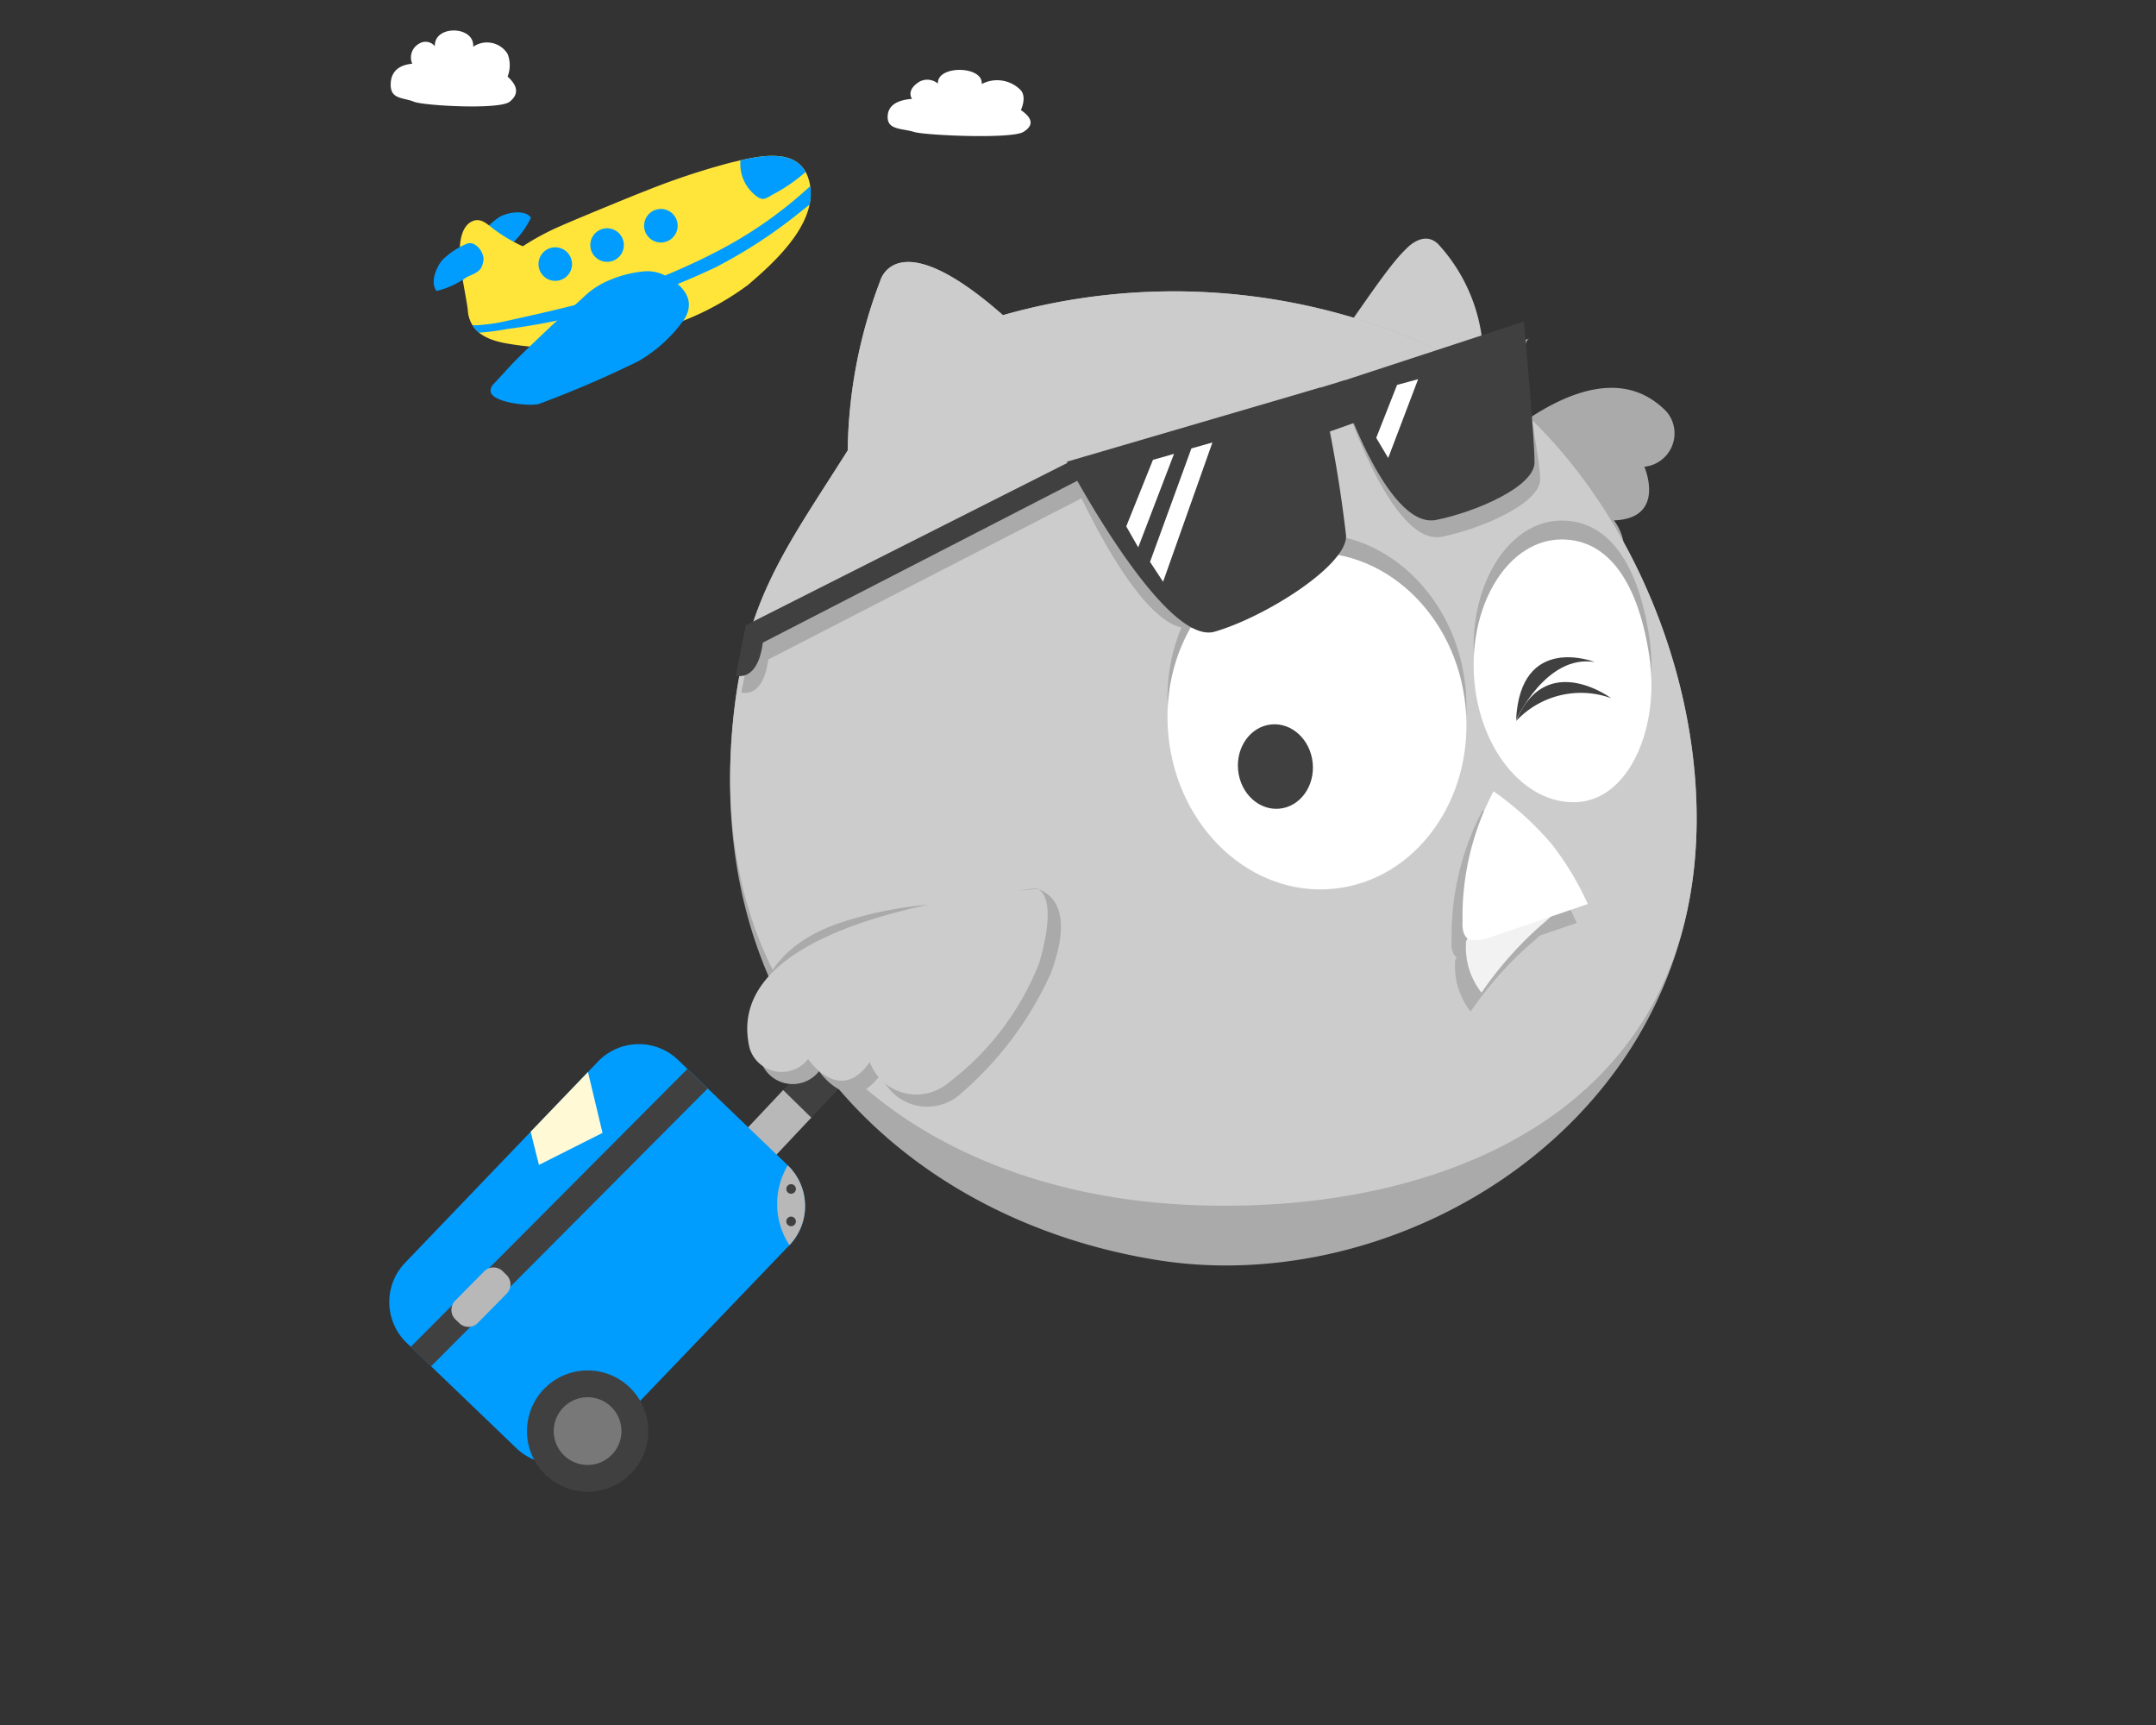 <svg xmlns:xlink="http://www.w3.org/1999/xlink" xmlns="http://www.w3.org/2000/svg" width="90" height="72" viewBox="0 0 90 72"><rect x="0" y="0" width="90" height="72" fill="#333333" stroke="none"/><g transform="translate(-194 -2735)"><rect width="90" height="72" transform="translate(194 2735)" fill="none"/><g transform="translate(210.251 2736.272)"><g transform="translate(0 0)"><path d="M5264,2198.56s7.885-10.894,12.056-6.64a1.4,1.4,0,0,1-.919,2.308s.939,2.157-1.27,2.24a2.072,2.072,0,0,1-.96,3.218,11.591,11.591,0,0,1-6.278.564S5264.02,2199.591,5264,2198.56Z" transform="translate(-5222.746 -2176.019)" fill="#aaa" fill-rule="evenodd"/><g transform="translate(1.853 5.233)"><path d="M5196.539,2178.854c-.184.321.206.748.511.8a1.149,1.149,0,0,0,.286-.007c.277-.05.417-.331.586-.541a3.65,3.65,0,0,0,.811-1.107c-.275-.35-.979-.213-1.312-.026A3.2,3.2,0,0,0,5196.539,2178.854Z" transform="translate(-5194.671 -2175.424)" fill="#009dff" fill-rule="evenodd"/><path d="M5203.192,2175.017a30.049,30.049,0,0,1,3.539-1.181c1.062-.252,2.83-.737,3.281.636.569,1.729-1.366,3.479-2.518,4.459a11.665,11.665,0,0,1-3.312,1.715,12.3,12.3,0,0,1-6.689.74c-.81-.132-1.629-.443-1.667-1.38-.035-.872.84-1.658,1.485-2.123a10.492,10.492,0,0,1,2.4-1.428C5200.1,2176.277,5202.744,2175.183,5203.192,2175.017Z" transform="translate(-5194.375 -2173.543)" fill="#ffe539" fill-rule="evenodd"/><path d="M5198.465,2179.714a6.544,6.544,0,0,1-1.8-.924c-.323-.224-.587-.559-.981-.371-.5.236-.533,1.054-.5,1.512.049.719.23,1.478.327,2.165a1.213,1.213,0,0,0,.73,1.081c1.329.369,2.663-1.343,2.391-2.573" transform="translate(-5194.088 -2175.681)" fill="#ffe539" fill-rule="evenodd"/><path d="M5206.322,2179.174a29.016,29.016,0,0,1-8.765,2.6,9.447,9.447,0,0,1-1.156.148,1.21,1.21,0,0,1-.27-.309c.062,0,.123,0,.182,0a7.6,7.6,0,0,0,1.334-.2c1.122-.248,2.249-.5,3.358-.8a27.048,27.048,0,0,0,5.3-2.064,17.693,17.693,0,0,0,3.923-2.741,2.151,2.151,0,0,1-.025.778c-.079.058-.176.126-.289.219A20.868,20.868,0,0,1,5206.322,2179.174Z" transform="translate(-5194.511 -2174.543)" fill="#009dff" fill-rule="evenodd"/><path d="M5209.014,2178.379a.7.7,0,1,0,.524-.835A.7.7,0,0,0,5209.014,2178.379Z" transform="translate(-5200.213 -2175.309)" fill="#009dff" fill-rule="evenodd"/><path d="M5204.981,2179.828a.7.7,0,1,0,.524-.835A.7.7,0,0,0,5204.981,2179.828Z" transform="translate(-5198.426 -2175.951)" fill="#009dff" fill-rule="evenodd"/><path d="M5201.095,2181.256a.7.7,0,1,0,.524-.836A.7.7,0,0,0,5201.095,2181.256Z" transform="translate(-5196.703 -2176.584)" fill="#009dff" fill-rule="evenodd"/><path d="M5194.622,2180.107c.351-.115.69.353.682.662a1.222,1.222,0,0,1-.065.279c-.1.262-.409.343-.647.465a3.657,3.657,0,0,1-1.248.572c-.287-.341-.012-1,.239-1.291A3.178,3.178,0,0,1,5194.622,2180.107Z" transform="translate(-5193.222 -2176.445)" fill="#009dff" fill-rule="evenodd"/><path d="M5204.706,2182.346a1.6,1.6,0,0,0-.849-.139,4.743,4.743,0,0,0-1.4.359,3.371,3.371,0,0,0-1.1.721c-.446.423-.926.807-1.376,1.232s-.878.832-1.312,1.259c-.343.339-.656.7-.984,1.048-.118.128-.19.182-.2.352-.027.5,1.642.676,2.026.556a44.426,44.426,0,0,0,4.144-1.782,6.048,6.048,0,0,0,1.9-1.727C5206.236,2183.179,5205.057,2182.523,5204.706,2182.346Z" transform="translate(-5195.11 -2177.382)" fill="#009dff" fill-rule="evenodd"/><path d="M5217.6,2175.143c-.3.167-.429.31-.728.07a1.676,1.676,0,0,1-.648-1.482c.969-.222,2.222-.417,2.719.486l-.1.085A6.75,6.75,0,0,1,5217.6,2175.143Z" transform="translate(-5203.417 -2173.544)" fill="#009dff" fill-rule="evenodd"/></g><path d="M5193.443,2164.823c.066-.883-1.639-.922-1.6-.022a.5.5,0,0,0-.669-.1.652.652,0,0,0-.275.829c-.482.048-.9.265-.9.88s.518.523.974.708c.4.163,3.549.344,3.99,0,.53-.419.156-.826-.084-1.052a1.292,1.292,0,0,0,0-.945A1.012,1.012,0,0,0,5193.443,2164.823Z" transform="translate(-5189.941 -2164.143)" fill="#fff" fill-rule="evenodd"/><path d="M5231.187,2167.688c.076-.769-1.87-.8-1.828-.019a.691.691,0,0,0-.764-.084c-.472.288-.41.593-.314.722-.55.041-1.024.23-1.02.766s.59.457,1.109.616c.46.142,4.048.3,4.553,0,.6-.365.177-.719-.1-.916,0,0,.253-.518,0-.823A1.378,1.378,0,0,0,5231.187,2167.688Z" transform="translate(-5206.458 -2165.452)" fill="#fff" fill-rule="evenodd"/><path d="M5264.261,2179.985a7.141,7.141,0,0,1,1.841,4.087,15.494,15.494,0,0,1,.006,4.483l-7.234-3.1c1.012-.94,3.025-4.331,4.038-5.271C5262.913,2180.185,5263.634,2179.359,5264.261,2179.985Z" transform="translate(-5220.47 -2171.062)" fill="#ccc" fill-rule="evenodd"/><path d="M5226.836,2183.72a26.122,26.122,0,0,1,17.448,1.129c7.545,3.49,12.175,13.379,11.432,21.628-1.035,11.516-12.631,18.219-22.363,16.694-10.226-1.6-19.138-9.49-17.767-22.643.516-4.951,2.189-7.075,4.773-11.161a20.5,20.5,0,0,1,1.354-7.073S5222.356,2179.773,5226.836,2183.72Z" transform="translate(-5201.221 -2171.838)" fill="#aaa" fill-rule="evenodd"/><path d="M5226.841,2183.72a26.12,26.12,0,0,1,17.448,1.129c7.546,3.49,12.176,13.379,11.433,21.628-1.036,11.516-12.14,14.969-21.736,14.345-10.328-.672-19.765-7.141-18.4-20.294.517-4.951,2.191-7.075,4.774-11.161a20.528,20.528,0,0,1,1.355-7.073S5222.36,2179.773,5226.841,2183.72Z" transform="translate(-5201.225 -2171.838)" fill="#ccc" fill-rule="evenodd"/><g transform="translate(44.342 31.754)"><g transform="translate(0 0.79)" opacity="0.15"><path d="M5270.456,2234.79a15.058,15.058,0,0,1,2.486-2.812c.3-.241.632-.6.925-.838a27.859,27.859,0,0,0-3.829,1.3.392.392,0,0,0-.186.12.352.352,0,0,0-.046.2,3.063,3.063,0,0,0,.65,2.032" transform="translate(-5269.659 -2226.386)" fill-rule="evenodd"/><path d="M5269.546,2228.068a11.26,11.26,0,0,1,1.293-5.468,12.945,12.945,0,0,1,2.431,2.207,12.153,12.153,0,0,1,1.5,2.5c-1.179.4-2.609.892-4,1.36a1.706,1.706,0,0,1-.89.134c-.291-.067-.359-.445-.341-.735" transform="translate(-5269.542 -2222.6)" fill-rule="evenodd"/></g><g transform="translate(0.456)"><path d="M5271.276,2233.372a15.063,15.063,0,0,1,2.485-2.812c.3-.241.633-.6.924-.838a28.126,28.126,0,0,0-3.828,1.3.385.385,0,0,0-.186.121.359.359,0,0,0-.047.2,3.056,3.056,0,0,0,.65,2.031" transform="translate(-5270.479 -2224.967)" fill="#f2f2f2" fill-rule="evenodd"/><path d="M5270.366,2226.648a11.264,11.264,0,0,1,1.293-5.468,12.942,12.942,0,0,1,2.43,2.208,12.191,12.191,0,0,1,1.506,2.5c-1.18.4-2.611.893-4,1.36a1.709,1.709,0,0,1-.89.134c-.29-.066-.357-.445-.34-.735" transform="translate(-5270.363 -2221.18)" fill="#fff" fill-rule="evenodd"/></g></g><g transform="translate(31.821 20.412)"><g transform="translate(0 0)"><g transform="translate(0)"><ellipse cx="6.232" cy="7.036" rx="6.232" ry="7.036" transform="translate(0 1.244) rotate(-5.728)" fill="#aaa"/></g><ellipse cx="6.232" cy="7.036" rx="6.232" ry="7.036" transform="translate(0 2.032) rotate(-5.728)" fill="#fff"/></g><ellipse cx="1.564" cy="1.766" rx="1.564" ry="1.766" transform="translate(3.436 8.71) rotate(-5.728)" fill="#404040"/><g transform="translate(13.443 0.043)"><path d="M5278.534,2205.759c.45,2.992-.848,6-3.044,6.093s-4.112-2.284-4.278-5.312,1.472-5.659,3.673-5.654C5276.9,2200.892,5278.093,2202.81,5278.534,2205.759Z" transform="translate(-5271.2 -2200.886)" fill="#aaa" fill-rule="evenodd"/><path d="M5278.534,2207.176c.45,2.992-.848,6-3.044,6.093s-4.112-2.284-4.278-5.313,1.472-5.658,3.673-5.653C5276.9,2202.308,5278.093,2204.227,5278.534,2207.176Z" transform="translate(-5271.2 -2201.514)" fill="#fff" fill-rule="evenodd"/></g><g transform="translate(15.215 5.75)"><path d="M5274.383,2214.625a3.7,3.7,0,0,1,3.967-.956S5275.631,2211.644,5274.383,2214.625Z" transform="translate(-5274.383 -2211.962)" fill="#404040" fill-rule="evenodd"/><path d="M5277.669,2211.337s-3.11-1.234-3.286,2.419c0,0,1.252-2.76,3.286-2.419" transform="translate(-5274.383 -2211.137)" fill="#404040" fill-rule="evenodd"/></g></g><g transform="translate(0 42.31)"><path d="M5213.8,2247.583a.822.822,0,0,1-1.2-1.122l4.717-5.005a.821.821,0,0,1,1.2,1.122Z" transform="translate(-5199.863 -2240.609)" fill="#404040" fill-rule="evenodd"/><path d="M5212.65,2247.609a.779.779,0,0,1,.072-.089l3.7-3.934,1.175,1.15-2.95,3.131A9.273,9.273,0,0,1,5212.65,2247.609Z" transform="translate(-5199.981 -2241.669)" fill="#b8b8b8" fill-rule="evenodd"/><path d="M5190.548,2249.273l8.063-8.41a2.362,2.362,0,0,1,3.331-.068l4.588,4.406a2.364,2.364,0,0,1,.067,3.331l-8.063,8.411a2.361,2.361,0,0,1-3.331.067l-4.589-4.406A2.363,2.363,0,0,1,5190.548,2249.273Z" transform="translate(-5189.894 -2240.142)" fill="#009dff" fill-rule="evenodd"/><path d="M5203.046,2242l.849.814-11.55,11.6-.848-.814Z" transform="translate(-5190.604 -2240.964)" fill="#404040" fill-rule="evenodd"/><path d="M5202.51,2264.616a2.532,2.532,0,1,1-2.284,2.759A2.534,2.534,0,0,1,5202.51,2264.616Z" transform="translate(-5194.468 -2250.986)" fill="#404040" fill-rule="evenodd"/><path d="M5203.506,2266.62a1.413,1.413,0,1,1-1.274,1.541A1.413,1.413,0,0,1,5203.506,2266.62Z" transform="translate(-5195.361 -2251.876)" fill="#787878" fill-rule="evenodd"/><path d="M5200.491,2244.722l2.394-2.493.606,2.542-2.653,1.336Z" transform="translate(-5194.591 -2241.067)" fill="#fff9d5" fill-rule="evenodd"/><path d="M5194.706,2258.273l1.212-1.227a.548.548,0,0,1,.772-.006l.165.161a.55.55,0,0,1,.006.773l-1.21,1.228a.55.55,0,0,1-.773.006l-.165-.161A.55.55,0,0,1,5194.706,2258.273Z" transform="translate(-5191.958 -2247.564)" fill="#b8b8b8" fill-rule="evenodd"/></g><g transform="translate(14.942 35.815)"><g transform="translate(0.379)"><path d="M5229.184,2228.488c-.259-.118-3.126.594-3.91.619a15.955,15.955,0,0,0-4.3.777c-2.93.968-4.021,3.059-3.382,5.76a1.4,1.4,0,0,0,2.441.455s1.321,1.947,2.572.124a2.073,2.073,0,0,0,3.234.907,14.511,14.511,0,0,0,3.874-5.131C5230.728,2229.226,5229.626,2228.69,5229.184,2228.488Z" transform="translate(-5217.414 -2228.474)" fill="#aaa" fill-rule="evenodd"/></g><path d="M5228.882,2228.5s-13.421.848-12.052,6.646a1.4,1.4,0,0,0,2.442.456s1.322,1.947,2.573.124a2.072,2.072,0,0,0,3.233.907,11.584,11.584,0,0,0,3.829-5.008S5229.746,2229.061,5228.882,2228.5Z" transform="translate(-5216.732 -2228.485)" fill="#ccc" fill-rule="evenodd"/></g><g transform="translate(14.461 12.15)"><g transform="translate(0.234 0.703)"><path d="M5251.7,2192.171l-10.585,3.1s2.954,6.818,5.074,6.2,6.042-2.422,6.029-3.662C5252.2,2196.346,5251.7,2192.171,5251.7,2192.171Z" transform="translate(-5227.295 -2189.42)" fill="#aaa" fill-rule="evenodd"/><path d="M5269.221,2187.23l-7.744,2.536s1.974,6.169,4.09,5.742c1.617-.326,4.11-1.383,4.1-2.407C5269.659,2191.891,5268.555,2187.468,5269.221,2187.23Z" transform="translate(-5236.32 -2187.23)" fill="#aaa" fill-rule="evenodd"/><path d="M5258.87,2192.145l1.732-.529.407.991-2,.709Z" transform="translate(-5235.165 -2189.174)" fill="#404040" fill-rule="evenodd"/><path d="M5230.216,2197.746l-13.512,6.819-.417,2.1s.9.318,1.127-1.373l13.651-7.025Z" transform="translate(-5216.288 -2191.891)" fill="#aaa" fill-rule="evenodd"/></g><path d="M5251.28,2190.907l-10.586,3.1s4.051,7.71,6.173,7.093,5.5-2.752,5.487-3.992A55.217,55.217,0,0,0,5251.28,2190.907Z" transform="translate(-5226.874 -2188.156)" fill="#404040" fill-rule="evenodd"/><path d="M5268.8,2185.967l-7.744,2.538s1.973,6.168,4.089,5.741c1.617-.326,4.111-1.382,4.1-2.407C5269.237,2190.628,5268.8,2185.967,5268.8,2185.967Z" transform="translate(-5235.9 -2185.967)" fill="#404040" fill-rule="evenodd"/><path d="M5258.446,2190.883l1.735-.528.407.99-2,.709Z" transform="translate(-5234.741 -2187.912)" fill="#404040" fill-rule="evenodd"/><path d="M5229.8,2196.484l-13.511,6.819-.417,2.1s.905.317,1.128-1.373l13.65-7.026Z" transform="translate(-5215.868 -2190.629)" fill="#404040" fill-rule="evenodd"/><path d="M5245.654,2199.79l-.5-.877,1.115-2.776.879-.25Z" transform="translate(-5228.852 -2190.365)" fill="#fff" fill-rule="evenodd"/><path d="M5247.481,2200.844l-.545-.829,1.726-4.735.879-.25Z" transform="translate(-5229.641 -2189.984)" fill="#fff" fill-rule="evenodd"/><path d="M5264.4,2193.578l-.5-.841.87-2.21.879-.239Z" transform="translate(-5237.163 -2187.883)" fill="#fff" fill-rule="evenodd"/></g><g transform="translate(16.165 47.37)"><path d="M5219.467,2252.562a2.364,2.364,0,0,0-.068-3.331A3.14,3.14,0,0,0,5219.467,2252.562Z" transform="translate(-5218.929 -2249.232)" fill="#b8b8b8" fill-rule="evenodd"/><path d="M5219.708,2253.405a.2.2,0,1,1,.28.024A.2.2,0,0,1,5219.708,2253.405Z" transform="translate(-5219.253 -2250.937)" fill="#404040" fill-rule="evenodd"/><path d="M5219.708,2250.971a.2.2,0,1,1,.28.026A.2.2,0,0,1,5219.708,2250.971Z" transform="translate(-5219.253 -2249.858)" fill="#404040" fill-rule="evenodd"/></g></g></g></g></svg>